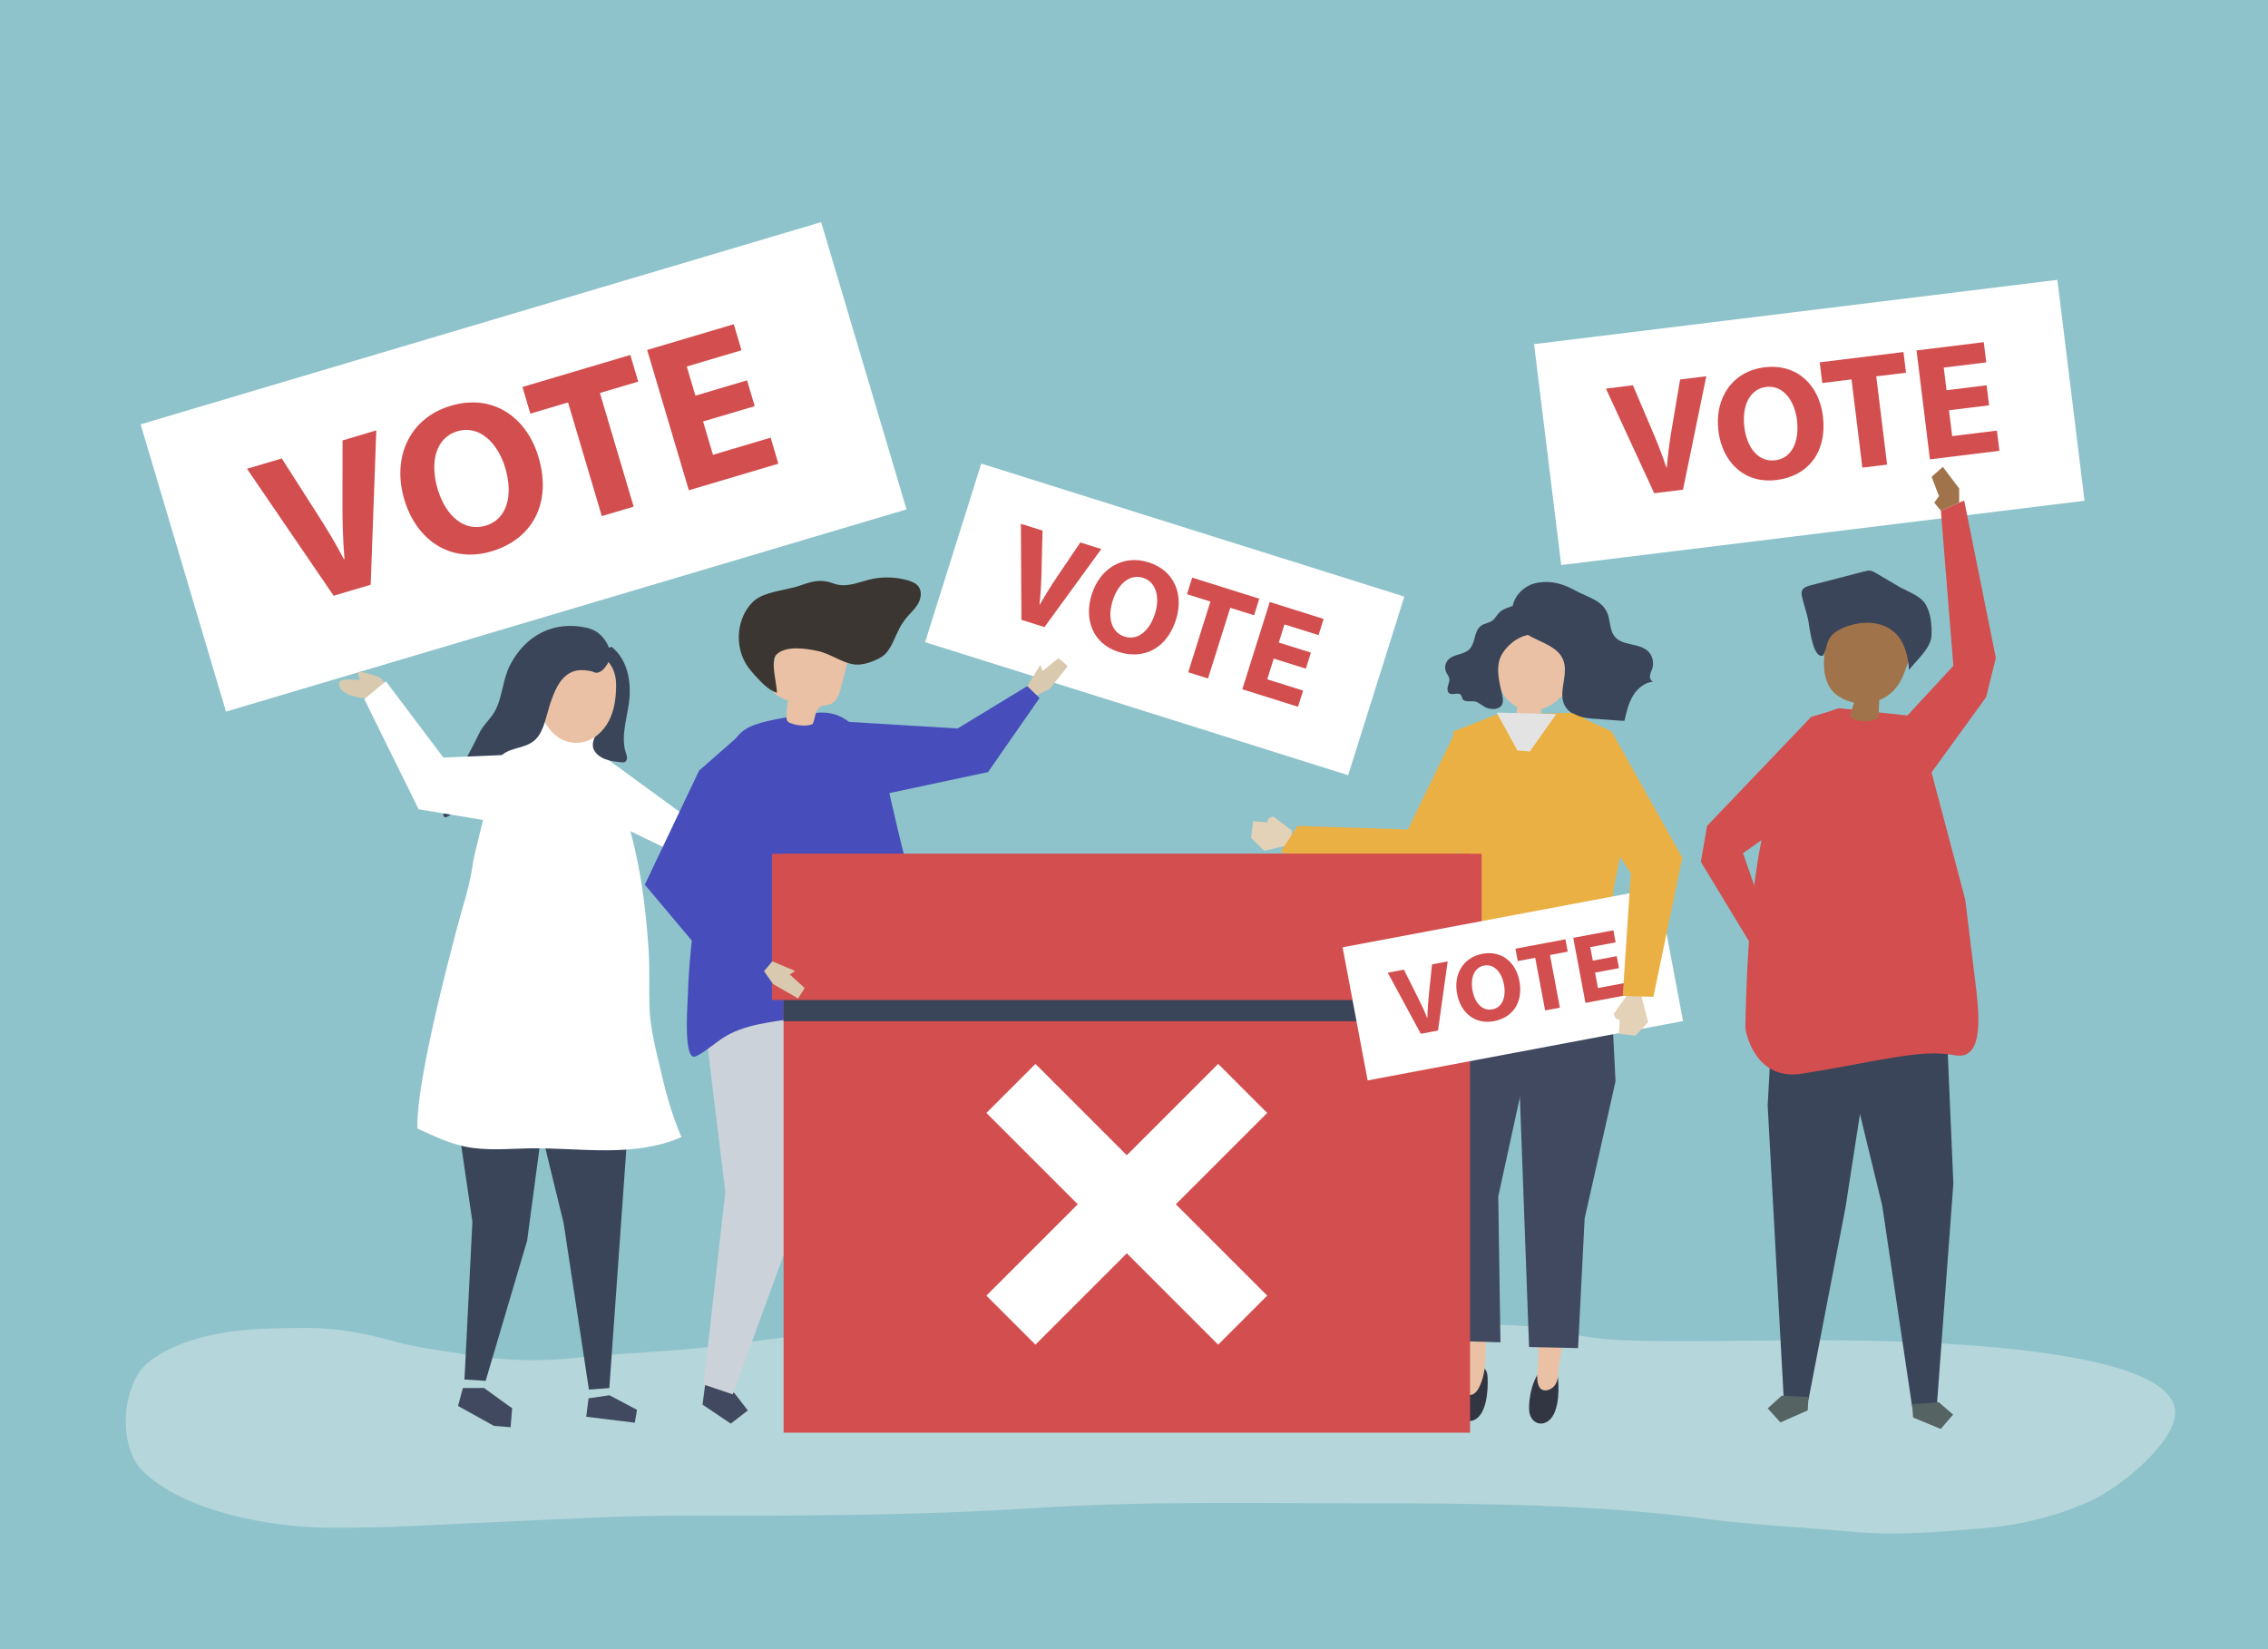 <?xml version="1.0" encoding="utf-8"?>
<!-- Generator: Adobe Illustrator 27.5.0, SVG Export Plug-In . SVG Version: 6.00 Build 0)  -->
<svg version="1.1" xmlns="http://www.w3.org/2000/svg" xmlns:xlink="http://www.w3.org/1999/xlink" x="0px" y="0px"
	 viewBox="0 0 1100 800" style="enable-background:new 0 0 1100 800;" xml:space="preserve">
<g id="Background">
	<rect style="fill:#8EC3CB;" width="1100" height="800"/>
</g>
<g id="Shadow">
	<g style="opacity:0.4;">
		<path style="fill:#F1F2F2;" d="M517.023,638.118c-29.109,0.084-58.218,0.762-87.276,3.892c-10.956,1.18-21.683,3.776-32.664,4.823
			c-21.934,2.092-43.476,5.993-65.488,7.793c-17.726,1.449-35.526,2.305-53.201,4.143c-16.571,1.724-34.916,1.326-51.359-1.522
			c-12.173-2.109-24.402-3.296-36.371-6.682c-13.389-3.789-27.934-6.498-41.884-6.4c-19.892,0.139-39.265,0.155-58.301,6.845
			c-6.683,2.348-14.863,6.209-19.938,11.137c-11.617,11.282-13.189,39.432-1.59,51.133c19.537,19.693,61.233,27.42,88.617,27.785
			c30.008,0.4,59.159-1.758,89.211-3.026c27.924-1.179,55.779-2.856,83.75-2.797c57.127,0.121,114.262,0,171.286-3.696
			c53.575-3.472,107.285-2.28,160.978-2.28c55.06,0,109.747,0.419,164.41,7.506c23.817,3.088,48.081,4.169,72.018,6.332
			c21.437,1.938,42.038-0.038,63.39-1.829c17.929-1.504,35.741-5.964,52.029-13.503c12.893-5.968,35.879-24.507,39.833-38.752
			c11.085-39.935-156.219-38.975-181.907-38.885c-28.736,0.101-57.701,1.016-86.414-0.045c-12.078-0.446-23.979-2.733-35.767-5.238
			c-11.742-2.495-23.572-1.861-35.479-2.91c-49.655-4.374-99.421-3.734-149.235-3.734
			C549.46,638.209,533.242,638.071,517.023,638.118z"/>
	</g>
</g>
<g id="Object">
	<g>
		<g>
			
				<rect x="81.681" y="153.812" transform="matrix(0.959 -0.285 0.285 0.959 -53.972 81.618)" style="fill:#FFFFFF;" width="344.18" height="145.305"/>
			<g>
				<path style="fill:#D34E4E;" d="M161.82,288.987l-42.026-61.584l16.864-5.009l16.828,26.32
					c4.721,7.389,9.151,14.535,13.286,22.539l0.303-0.09c-0.712-8.69-0.991-17.399-0.977-25.864l0.047-31.661l16.359-4.859
					l-2.71,74.87L161.82,288.987z"/>
				<path style="fill:#D34E4E;" d="M261.168,221.68c6.628,22.318-2.885,39.867-22.779,45.775
					c-20.197,5.998-36.54-5.741-42.298-25.13c-6.058-20.398,2.441-39.515,22.536-45.483
					C239.531,190.634,255.591,202.898,261.168,221.68z M212.26,237.194c3.959,13.33,13.008,20.862,23.309,17.803
					c10.401-3.088,13.42-14.754,9.491-27.983c-3.628-12.219-12.605-20.982-23.208-17.834
					C211.451,212.27,208.331,223.965,212.26,237.194z"/>
				<path style="fill:#D34E4E;" d="M275.508,195.224l-18.278,5.428l-3.839-12.926l52.309-15.534l3.839,12.926l-18.581,5.518
					l16.374,55.137l-15.45,4.589L275.508,195.224z"/>
				<path style="fill:#D34E4E;" d="M366.038,197.02l-25.044,7.437l4.798,16.156l27.972-8.307l3.749,12.623l-43.422,12.896
					l-20.214-68.062l42.009-12.476l3.748,12.623l-26.558,7.888l4.198,14.137l25.044-7.437L366.038,197.02z"/>
			</g>
		</g>
		<g>
			
				<rect x="519.428" y="192.903" transform="matrix(0.3 -0.954 0.954 0.3 108.818 749.176)" style="fill:#FFFFFF;" width="90.807" height="215.092"/>
			<g>
				<path style="fill:#D34E4E;" d="M495.403,300.678l-0.258-46.594l10.488,3.297l-0.477,19.518
					c-0.135,5.478-0.337,10.728-0.99,16.319l0.188,0.06c2.667-4.751,5.566-9.361,8.53-13.743l11.087-16.389l10.174,3.198
					l-27.564,37.848L495.403,300.678z"/>
				<path style="fill:#D34E4E;" d="M570.398,300.515c-4.363,13.88-15.424,19.65-27.797,15.76
					c-12.56-3.949-16.927-15.741-13.136-27.8c3.988-12.687,15.071-19.623,27.569-15.694
					C570.034,276.868,574.07,288.834,570.398,300.515z M539.634,291.465c-2.606,8.29-0.547,15.354,5.857,17.368
					c6.47,2.033,12.109-2.956,14.696-11.183c2.389-7.599,0.8-15.276-5.794-17.35C547.925,278.268,542.221,283.238,539.634,291.465z"
					/>
				<path style="fill:#D34E4E;" d="M587.07,291.816l-11.367-3.574l2.527-8.038l32.533,10.227l-2.527,8.039l-11.556-3.634
					l-10.78,34.291l-9.609-3.021L587.07,291.816z"/>
				<path style="fill:#D34E4E;" d="M633.352,324.377l-15.576-4.897l-3.159,10.048l17.397,5.47l-2.468,7.849l-27.006-8.49
					l13.307-42.329l26.126,8.214l-2.468,7.851l-16.518-5.193l-2.764,8.792l15.576,4.897L633.352,324.377z"/>
			</g>
		</g>
		<g>
			
				<rect x="749.308" y="150.868" transform="matrix(0.993 -0.122 0.122 0.993 -18.438 108.546)" style="fill:#FFFFFF;" width="255.607" height="107.912"/>
			<g>
				<path style="fill:#D34E4E;" d="M802.314,239.261l-23.426-50.751l13.09-1.61l9.174,21.55c2.573,6.051,4.962,11.883,7.026,18.314
					l0.235-0.028c0.552-6.513,1.427-12.987,2.488-19.245l3.966-23.404l12.698-1.562l-11.299,55.02L802.314,239.261z"/>
				<path style="fill:#D34E4E;" d="M884.124,201.832c2.13,17.323-7.083,29.118-22.525,31.016
					c-15.677,1.927-26.304-8.782-28.154-23.833c-1.946-15.833,6.71-28.913,22.309-30.83
					C871.98,176.191,882.331,187.252,884.124,201.832z M846.036,207.23c1.272,10.347,7.028,17.04,15.024,16.057
					c8.073-0.992,11.754-9.243,10.492-19.511c-1.166-9.485-6.715-17.079-14.945-16.067
					C848.533,188.702,844.774,196.962,846.036,207.23z"/>
				<path style="fill:#D34E4E;" d="M898.008,184.051l-14.188,1.744l-1.234-10.034l40.604-4.992l1.234,10.034l-14.423,1.773
					l5.261,42.799l-11.993,1.474L898.008,184.051z"/>
				<path style="fill:#D34E4E;" d="M964.719,196.619l-19.44,2.39l1.542,12.543l21.713-2.669l1.204,9.798l-33.706,4.143
					l-6.495-52.833l32.608-4.009l1.205,9.799l-20.615,2.535l1.349,10.973l19.44-2.39L964.719,196.619z"/>
			</g>
		</g>
		<g id="XMLID_352_">
			<polygon style="fill:#E4D2B8;" points="626.562,402.869 625.891,409.809 613.118,412.673 606.776,406.437 607.811,398.391 
				614.648,398.89 615.089,397.148 617.497,396.005 			"/>
		</g>
		<g>
			<g>
				<g>
					<polygon style="fill:#3B455A;" points="944.672,510.858 947.399,574.133 939.403,681.721 927.436,682.572 912.897,584.856 
						892.784,502.169 					"/>
					<polygon style="fill:#556362;" points="927.863,687.613 941.264,693.164 947.274,686.234 940.344,680.223 927.404,681.143 
											"/>
				</g>
				<g>
					<polygon style="fill:#3B455A;" points="859.961,488.468 857.335,536.296 865.127,678.508 877.109,679.107 895.067,585.834 
						910.906,483.549 					"/>
					<polygon style="fill:#556362;" points="876.787,684.156 863.507,689.987 857.352,683.184 864.154,677.03 877.111,677.677 					
						"/>
				</g>
				<g>
					<path style="fill:#D34E4E;" d="M929.629,347.57l-37.39-4.006c0,0-20.8,2.223-34.914,51.62
						c-7.852,27.482-10.242,70.782-10.818,103.793c0.883,4.709,6.013,25.335,27.706,21.836c37.252-6.009,57.08-12.017,73.303-9.013
						c13.819,3.004,12.651-16.022,11.132-30.542l-5.507-44.926L929.629,347.57z"/>
				</g>
				<g>
					<path style="fill:#A0734B;" d="M922.409,301.028c-9.424-2.078-19.124-3.939-28.558-2.071c-2.066,0.409-4.284,1.128-5.405,2.912
						c-0.434,0.691-0.664,1.488-0.876,2.276c-2.381,8.85-5.401,21.968,0.425,30.122c1.111,1.555,2.603,2.789,4.206,3.791
						c2.143,1.34,4.516,2.251,6.971,2.735c-0.508,2.2-1.215,4.354-2.111,6.427c2.157,3.253,12.222,3.643,14.082,0.524
						c0.104-2.699,0.208-5.397,0.313-8.096c1.225-0.495,2.409-1.097,3.52-1.829c4.301-2.833,7.135-7.132,8.781-11.941
						c1.792-5.237,4.314-10.215,5.952-15.552c0.597-1.944,1.067-4.164,0.044-5.922c-1.089-1.872-3.44-2.509-5.553-2.979
						C923.605,301.293,923.007,301.16,922.409,301.028z"/>
					<path style="fill:#3B455A;" d="M891.041,306.088c4.658-2.995,11.646-4.285,16.026-3.968
						c13.241,0.959,18.092,10.684,18.8,22.858c3.648-4.636,10.494-10.468,10.907-16.434c0.338-4.883-0.337-11.542-3.073-15.76
						c-2.56-3.946-9.106-6.114-12.999-8.4c-3.67-2.155-7.339-4.311-11.009-6.467c-0.763-0.448-1.548-0.905-2.42-1.056
						c-1.031-0.179-2.082,0.085-3.096,0.347c-8.673,2.242-17.346,4.483-26.019,6.725c-1.666,0.431-3.564,1.06-4.178,2.667
						c-0.373,0.978-0.154,2.07,0.07,3.093c0.985,4.502,2.875,9.104,3.343,13.665c0.53,2.65,2.11,16.231,6.802,14.664
						c1.378-2.253,1.584-5.027,2.657-7.44C887.646,308.799,889.151,307.303,891.041,306.088z"/>
				</g>
				<polygon style="fill:#D34E4E;" points="892.239,343.564 878.42,347.77 827.949,400.644 824.944,418.069 849.072,457.907 
					855.588,443.304 845.373,413.863 861.596,402.447 883.227,353.778 				"/>
			</g>
			<polygon style="fill:#D34E4E;" points="921.698,350.768 947.399,323.002 941.345,247.751 952.638,242.791 968,319.126 
				963.299,338.151 934.486,377.899 			"/>
		</g>
		<g id="XMLID_333_">
			<g id="XMLID_335_">
				<g id="XMLID_349_">
					<g id="XMLID_351_">
						<path style="fill:#323643;" d="M746.882,665.319c1.277-1.406,2.767-2.173,4.451-1.908c1.617,0.254,3.072,1.35,3.739,2.817
							c0.455,1,0.551,2.115,0.641,3.205c0.466,5.645,0.424,19.046-7.094,20.975c-3.16,0.81-5.774-1.435-6.617-4.272
							C740.73,681.861,742.612,670.019,746.882,665.319z"/>
					</g>
					<g id="XMLID_350_">
						<path style="fill:#EAC1A4;" d="M744.208,580.168l0.394,34.428c-0.458,15.292,1.93,30.67,1.473,45.963
							c-0.106,3.516-1.022,7.226-0.136,10.711c0.867,3.409,3.637,4.012,6.481,2.286c3.81-2.313,3.196-7.715,3.83-11.656
							c1.743-10.829,3.788-21.608,5.609-32.424c0.893-5.303-0.947-12.734-0.547-18.101l5.562-28.853L744.208,580.168z"/>
					</g>
				</g>
				<g id="XMLID_348_">
					<polygon style="fill:#40495F;" points="783.544,524.539 768.56,591.1 765.377,653.958 741.617,653.424 735.156,477.602 
						781.216,478.439 					"/>
				</g>
				<g id="XMLID_343_">
					<g id="XMLID_345_">
						<g id="XMLID_347_">
							<path style="fill:#323643;" d="M712.897,664.068c1.333-1.332,2.851-2.012,4.518-1.647c1.601,0.35,3.004,1.533,3.606,3.039
								c0.411,1.027,0.459,2.149,0.502,3.246c0.224,5.677-0.391,19.086-7.967,20.573c-3.184,0.624-5.693-1.776-6.413-4.665
								C706.059,680.26,708.441,668.521,712.897,664.068z"/>
						</g>
						<g id="XMLID_346_">
							<path style="fill:#EAC1A4;" d="M725.421,585.001l-2.016,34.372c-0.165,9.552-1.438,19.03-2.426,28.518
								c-0.919,8.813,0.511,17.992-4.095,26.008c-1.444,2.513-4.364,4.187-6.404,1.133c-1.572-2.354-0.638-6.279-0.94-8.949
								c-1.231-10.898-2.765-21.761-4.074-32.65c-0.642-5.339,1.546-12.676,1.4-18.055l-4.196-29.08L725.421,585.001z"/>
						</g>
					</g>
					<g id="XMLID_344_">
						<polygon style="fill:#40495F;" points="695.354,520.469 693.42,585.081 703.56,650.42 727.728,651.143 726.662,580.43 
							739.451,521.789 743.744,483.403 705.395,478.88 						"/>
					</g>
				</g>
				<g id="XMLID_342_">
					<polygon style="fill:#EBB044;" points="725.691,346.648 767.006,345.662 790.96,390.212 782.446,431.94 780.93,481.876 
						721.996,482.68 702.604,479.532 707.753,426.176 704.801,354.902 					"/>
				</g>
				<g id="XMLID_341_">
					<polygon style="fill:#EBB044;" points="719.183,376 704.265,421.732 681.999,429.726 621.086,413.314 629.275,400.651 
						682.847,402.394 704.883,356.894 					"/>
				</g>
				<g id="XMLID_336_">
					<g id="XMLID_340_">
						<path style="fill:#EAC1A4;" d="M728.278,312.032c6.228-18.108,30.134-11.322,35.062,4.802
							c3.215,10.518-4.908,24.166-15.806,27.187c-0.048,0.414-0.084,0.801-0.086,1.129c-0.008,1.688-0.216,3.353-0.466,5.04
							c-0.093,0.629-9.631-1.204-10.694-1.413c-0.372-0.073-0.787-0.174-0.988-0.486c-0.385-0.599,0.241-2.363,0.311-3.028
							c0.083-0.786,0.165-1.571,0.247-2.357c-5.376-2.624-8.768-8.213-9.715-13.902
							C725.192,323.288,726.406,317.474,728.278,312.032z"/>
					</g>
					<g id="XMLID_337_">
						<g id="XMLID_339_">
							<path style="fill:#3B455A;" d="M743.874,295.669c1.282,1.301,1.786,3.117,2.155,4.86c0.221,1.041,0.411,2.118,0.188,3.148
								c-0.888,4.111-4.965,3.896-8.118,5.221c-3.888,1.634-7.241,4.642-9.418,8.107c-3.409,5.425-1.876,12.406-0.493,18.39
								c0.487,2.109,1.468,5.244-0.168,7.125c-1.662,1.911-5.503,1.616-7.493,0.633c-1.819-0.898-3.313-2.56-5.31-2.895
								c-2.114-0.354-4.97,0.575-5.954-1.364c-0.274-0.539-0.299-1.199-0.645-1.693c-1.168-1.67-4.073,0.286-5.719-0.891
								c-1.012-0.724-1.005-2.267-0.663-3.488c0.342-1.221,0.919-2.459,0.68-3.701c-0.205-1.068-0.975-1.911-1.451-2.883
								c-0.94-1.919-0.615-4.417,0.785-6.037c2.603-3.012,7.639-2.44,10.428-5.273c1.453-1.476,2.016-3.605,2.557-5.62
								c0.542-2.015,1.192-4.139,2.745-5.504c1.918-1.686,4.689-1.4,6.581-3.4c1.112-1.175,1.854-2.705,3.102-3.728
								c1.645-1.348,4.861-2.385,6.908-3.072C737.818,292.512,741.448,293.206,743.874,295.669z"/>
						</g>
						<g id="XMLID_338_">
							<path style="fill:#3B455A;" d="M758.995,324.566c0.111,5.96-2.849,12.403-0.104,17.65c2.771,5.294,9.678,6.249,15.564,6.525
								c0.968,0.045,13.392,1.118,13.445,0.883c0.93-4.151,1.892-8.385,4.062-12.03c2.17-3.646,5.797-6.666,9.952-6.925
								c-1.199-0.208-1.803-1.675-1.665-2.913c0.138-1.237,0.779-2.353,1.15-3.542c0.91-2.921,0.024-6.33-2.178-8.383
								c-4.395-4.096-12.363-2.395-16.13-7.099c-2.336-2.917-2.058-7.148-3.282-10.71c-2.367-6.887-9.907-8.328-15.542-11.438
								c-5.949-3.283-11.55-5.082-18.417-3.938c-8.512,1.418-14.838,10.084-11.555,18.238c4.21,10.459,21.042,9.556,24.194,20.176
								C758.828,322.201,758.973,323.374,758.995,324.566z"/>
						</g>
					</g>
				</g>
			</g>
			<g id="XMLID_334_">
				<polygon style="fill:#E3E3E4;" points="754.784,346.411 741.967,364.527 735.942,364.034 725.899,345.662 				"/>
			</g>
		</g>
		<polygon style="fill:#FFFFFF;" points="285.705,361.78 330.502,394.469 369.566,377.591 375.299,388.13 345.713,408.28 
			329.129,414.479 285.705,393.573 		"/>
		<g>
			<polygon style="fill:#40495F;" points="341.687,674.069 340.747,681.384 354.436,690.58 362.691,684.206 356.317,675.95 
				342.628,666.754 			"/>
			<g>
				<polygon style="fill:#CCD2D9;" points="341.224,671.614 351.781,578.324 339.079,473.886 341.936,451.67 398.67,449.515 
					400.718,485.674 391.193,578.467 355.361,676.381 				"/>
			</g>
			<g>
				<polygon style="fill:#CCD2D9;" points="440.3,459.969 440.449,554.111 421.5,675.302 407.86,675.166 400.363,563.092 
					382.816,450.919 				"/>
				<polygon style="fill:#40495F;" points="407.882,680.918 422.558,688.44 430.006,681.139 422.705,673.69 407.955,673.543 				"/>
			</g>
			<g>
				<path style="fill:#474EBB;" d="M333.208,491.987c0.13-4.079,0.357-7.484,0.389-8.7c0.292-10.944,1.267-21.863,2.637-32.729
					c1.228-9.737,2.777-33.911,4.444-43.588c1.376-7.99,6.17-27.934,9.635-35.345c8.615-18.431,5.953-20.133,43.795-25.606
					c16.585-2.399,20.505,7.937,34.064,19.823c1.337,1.172,1.264,8.152,1.574,10c0.546,3.255,1.132,6.505,1.803,9.739
					c0.528,2.542,1.11,5.076,1.762,7.594l-0.001-0.001c0,0,11.383,51.8,18.91,62.802c7.527,11.001,23.079,26.382-2.935,35.773
					c-4.61,1.49-9.249,2.909-14.047,3.666c0,0-21.275-2.364-32.216-2.283c-10.077,0.075-20.195,1.095-30.101,2.803
					c-6.625,1.107-13.384,2.716-19.31,5.811c-5.654,2.953-9.734,7.297-15.47,10.355c-0.543,0.289-1.139,0.589-1.757,0.504
					C333.089,512.15,332.935,500.574,333.208,491.987z"/>
			</g>
			<g>
				<path style="fill:#EAC1A4;" d="M394.152,351.217c-1.909,0.943-6.416,1.281-11.117-0.56c-0.947-0.371-1.587-1.285-1.573-2.302
					c0.037-2.855,0.267-5.708,0.687-8.533c-3.526-1.24-7.6-3.099-8.215-6.786c-0.193-1.161,0.007-2.348,0.208-3.508
					c0.829-4.796,1.657-9.591,2.486-14.387c0.287-1.659,0.591-3.366,1.493-4.787c1.583-2.494,4.655-3.585,7.565-4.09
					c7.426-1.289,15.518,0.32,21.276,5.183c1.532,1.294,2.918,2.851,3.594,4.739c1.042,2.912,0.263,6.124-0.523,9.116
					c-0.725,2.761-1.45,5.523-2.175,8.284c-0.834,3.176-2.038,6.786-5.098,7.977c-1.625,0.632-3.543,0.448-5.014,1.383
					C395.152,344.598,395.501,348.455,394.152,351.217z"/>
				<path style="fill:#3B3631;" d="M437.012,303.391c0.729-1.198,1.515-2.353,2.394-3.437c1.904-2.348,4.251-4.36,5.783-6.966
					s2.071-6.138,0.233-8.538c-1.187-1.549-3.112-2.323-4.984-2.874c-6.167-1.815-12.822-1.938-19.052-0.352
					c-5.934,1.51-11.244,4.012-17.217,1.781c-5.612-2.096-9.666-1.242-15.531,0.851c-6.347,2.265-14.868,2.799-20.614,5.996
					c-2.399,1.335-4.314,3.422-5.806,5.726c-5.17,7.985-5.199,18.995-0.07,27.007c1.151,1.798,2.527,3.44,3.974,5.009
					c2.995,3.248,6.577,7.259,10.696,8.462c0.098-3.685-3.258-15.305-0.428-18.325c4.491-4.793,14.646-3.121,20.217-1.941
					c6.077,1.287,11.494,5.591,17.519,6.51c4.336,0.662,9.869-1.464,13.556-3.705C432.232,315.83,434.35,307.762,437.012,303.391z"
					/>
			</g>
			<polygon style="fill:#474EBB;" points="362.691,353.103 339.079,373.792 312.739,429.146 346.009,468.726 351.732,446.593 			"/>
		</g>
		<g>
			<g>
				<polygon style="fill:#3B455A;" points="266.889,522.185 216.285,505.204 229.12,592.633 225.306,668.489 225.16,668.997 
					225.28,669.007 225.272,669.173 235.177,669.832 235.179,669.822 235.547,669.852 255.672,601.79 265.29,529.628 
					265.29,529.628 				"/>
				<polygon style="fill:#40495F;" points="234.762,673.296 224.51,673.33 222.141,682.049 222.402,682.119 222.336,682.128 
					239.561,691.679 247.64,692.344 248.4,683.11 246.179,681.579 				"/>
			</g>
			<g>
				<polygon style="fill:#3B455A;" points="306.254,522.715 295.528,673.347 285.628,674.081 273.346,593.263 253.771,512.987 				
					"/>
				<polygon style="fill:#40495F;" points="295.602,676.835 308.944,683.904 307.891,690.134 284.331,687.27 285.455,678.305 				
					"/>
			</g>
			<g>
				<path style="fill:#FFFFFF;" d="M202.485,547.446c-1.056-25.464,21.686-106.439,21.686-106.439l-0.003-0.002
					c2.405-7.608,4.24-15.348,5.338-23.107c0.782-5.524,17.334-68.303,16.237-68.383c11.402,0.833,33.386-1.863,41.831,6.235
					c0.241,0.232,0.472,0.472,0.69,0.721c6.585,7.509,10.005,22.712,13.118,32.07c4.09,12.292,7.231,24.899,9.376,37.674
					c1.876,11.171,2.99,22.454,3.778,33.75c0.677,9.71,0.14,19.366,0.47,28.919c0.366,10.574,3.538,22.039,5.904,32.327
					c2.382,10.36,5.407,20.597,9.591,30.382c-11.32,5.01-23.928,6.364-36.307,6.411c-12.379,0.047-24.742-1.147-37.12-0.957
					c-10.467,0.161-21.062,1.301-31.318-0.797C217.602,554.58,210.073,550.95,202.485,547.446L202.485,547.446z"/>
			</g>
			<g>
				<path style="fill:#3B455A;" d="M284.778,322.89c5.203,2.571,10.628,9.199,10.293,15.368c-0.161,2.971-1.805,5.279-1.851,8.466
					c-0.116,6.282-9.64,12.859-3.81,18.917c2.996,3.114,7.68,3.724,11.98,4.156c0.521,0.052,1.068,0.101,1.551-0.103
					c0.795-0.336,1.182-1.278,1.164-2.141c-0.018-0.863-0.351-1.682-0.613-2.504c-2.736-8.599,1.395-18.627,1.882-27.388
					c0.487-8.744-1.583-18.185-8.752-23.884c-4.807,1.466-8.389,3.496-10.752,7.932L284.778,322.89z"/>
				<path style="fill:#EAC1A4;" d="M281.545,360.209c5.928-0.747,10.966-5.121,13.728-10.42c2.761-5.298,3.527-11.418,3.556-17.393
					c0.094-19.882-24.508-21.223-34.398-7.03C255.811,337.735,264.309,362.38,281.545,360.209z"/>
				<path style="fill:#3B455A;" d="M251.761,362.633c3.054-0.87,6.079-1.829,8.443-4.408c3.821-4.17,4.961-12.022,6.762-17.217
					c1.896-5.476,4.139-11.393,9.116-14.362c3.25-1.939,6.523-1.79,10.085-1.151c2.439,0.437,2.352,1.375,4.664,0.473
					c1.772-0.691,3.703-3.414,4.409-5.088c1.191-2.825,0.617-6.163-0.878-8.84c-2.302-4.119-5.508-6.568-10.001-7.553
					c-15.772-3.457-29.506,3.602-37.008,18.202c-3.606,7.018-3.642,15.612-7.336,22.322c-2.281,4.143-5.691,6.532-7.762,11.013
					c-5.375,11.629-15.186,25.924-17.15,38.654c-0.073,0.471-0.119,1,0.17,1.379c0.589,0.772,1.808,0.212,2.571-0.389
					c4.454-3.504,8.908-7.008,13.361-10.511c1.749-1.376,3.522-2.777,4.824-4.581c3.242-4.493,3.32-11.112,7.674-14.539
					C246.078,364.168,248.932,363.439,251.761,362.633z"/>
			</g>
			<g>
				<g>
					<path style="fill:#D9CAAF;" d="M177.891,338.548c-2.979,0.555-10.74-1.521-12.523-4.26c-4.115-6.322,5.648-4.376,9.174-4.461
						c-0.404-1.224-0.831-2.396-0.987-3.65c-0.143-1.15,10.334,1.836,11.344,2.933c2.423,2.634,1.318,4.624,1.1,7.955
						C183.293,337.495,180.591,338.044,177.891,338.548z"/>
				</g>
				<polygon style="fill:#FFFFFF;" points="260.286,402.097 203.033,392.571 176.669,339.107 187.149,330.471 215.048,367.493 
					244.197,366.254 271.178,367.423 				"/>
			</g>
		</g>
		<polygon style="fill:#A0734B;" points="950.221,243.852 950.221,236.964 942.285,226.465 936.854,231.312 940.411,240.64 
			938.162,243.852 941.345,247.751 		"/>
		<g>
			<polygon style="fill:#D9CAAF;" points="509.221,334.081 517.885,323.151 513.374,319.244 505.784,325.416 504.509,322.579 
				498.235,332.835 502.375,337.529 			"/>
			<polygon style="fill:#474EBB;" points="398.429,349.386 464.434,353.386 498.235,332.835 504.19,338.609 479.216,374.525 
				431.395,384.722 			"/>
		</g>
		<g>
			<g>
				<rect x="380.055" y="414.179" style="fill:#D34E4E;" width="332.931" height="280.801"/>
				<rect x="374.42" y="414.179" style="fill:#D34E4E;" width="344.177" height="70.909"/>
			</g>
			<rect x="380.03" y="485.111" style="fill:#3B455A;" width="332.956" height="10.291"/>
			<polygon style="fill:#FFFFFF;" points="614.607,539.876 590.821,516.09 546.508,560.403 502.195,516.09 478.409,539.876 
				522.721,584.19 478.409,628.502 502.195,652.289 546.508,607.976 590.821,652.289 614.607,628.502 570.294,584.19 			"/>
		</g>
		<polygon style="fill:#D9CAAF;" points="374.989,477.39 387.088,484.328 390.279,479.286 383.045,472.701 385.661,471.016 
			374.584,466.341 370.56,471.134 		"/>
		<g>
			
				<rect x="655.607" y="444.754" transform="matrix(0.983 -0.185 0.185 0.983 -75.569 143.617)" style="fill:#FFFFFF;" width="155.611" height="65.696"/>
			<g>
				<path style="fill:#D34E4E;" d="M689.108,501.489l-16.036-29.647l7.817-1.468l6.343,12.618c1.78,3.542,3.44,6.962,4.927,10.753
					l0.14-0.027c0.084-3.942,0.363-7.87,0.763-11.675l1.493-14.236l7.582-1.424l-4.698,33.541L689.108,501.489z"/>
				<path style="fill:#D34E4E;" d="M736.915,475.84c1.943,10.344-3.15,17.794-12.371,19.526
					c-9.361,1.758-16.165-4.281-17.853-13.267c-1.776-9.454,2.935-17.657,12.248-19.406
					C728.628,460.873,735.279,467.134,736.915,475.84z M714.201,480.542c1.16,6.178,4.88,9.986,9.654,9.089
					c4.821-0.906,6.721-6.011,5.569-12.142c-1.064-5.663-4.693-10.022-9.608-9.099C714.995,469.296,713.049,474.41,714.201,480.542z
					"/>
				<path style="fill:#D34E4E;" d="M744.596,464.608l-8.472,1.592l-1.126-5.99l24.245-4.555l1.126,5.991l-8.612,1.618l4.8,25.554
					l-7.16,1.346L744.596,464.608z"/>
				<path style="fill:#D34E4E;" d="M785.225,469.624l-11.607,2.18l1.407,7.489l12.964-2.435l1.099,5.85l-20.126,3.781l-5.926-31.547
					l19.471-3.657l1.099,5.85l-12.31,2.312l1.231,6.553l11.607-2.18L785.225,469.624z"/>
			</g>
		</g>
		<g id="XMLID_332_">
			<polygon style="fill:#E4D2B8;" points="789.196,482.68 796.151,483.169 799.348,495.863 793.281,502.366 785.21,501.541 
				785.53,494.694 783.777,494.298 782.572,491.922 			"/>
		</g>
		<g id="XMLID_331_">
			<polygon style="fill:#EBB044;" points="762.181,345.777 781.683,354.902 815.945,416.027 801.914,483.549 787.047,483.087 
				790.96,423.674 768.737,389.475 			"/>
		</g>
	</g>
</g>
</svg>
